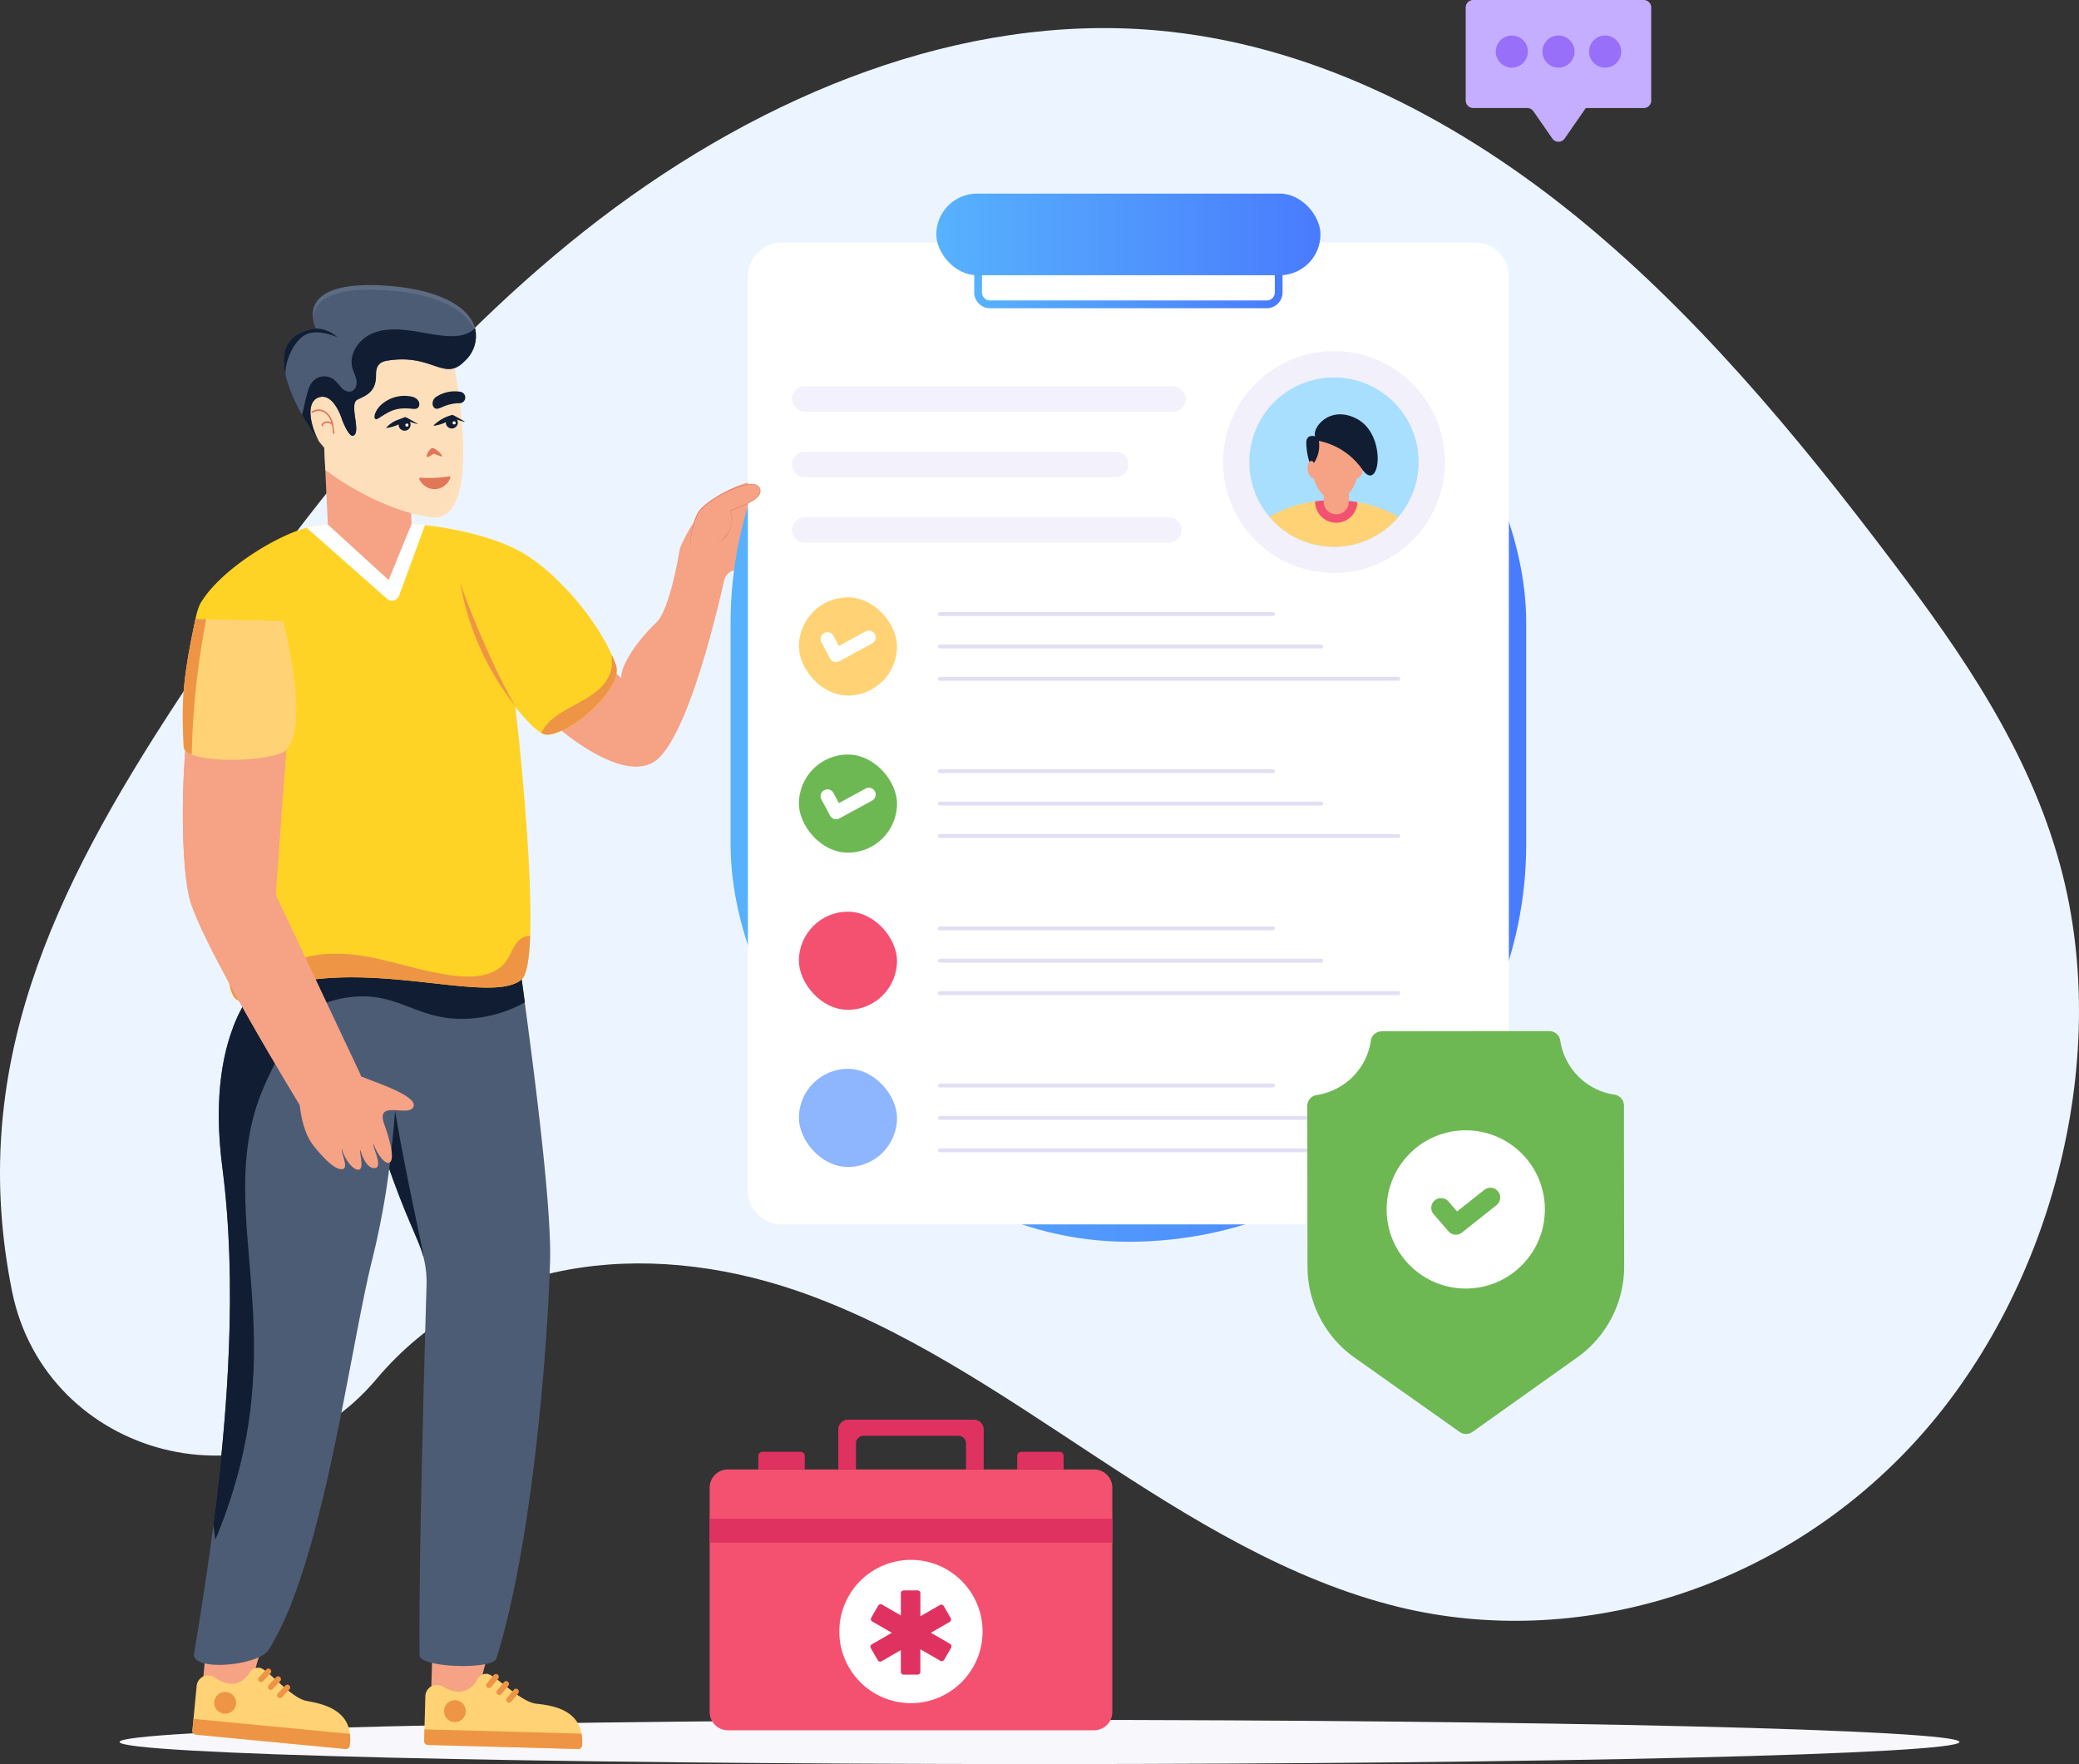 <svg xmlns="http://www.w3.org/2000/svg" xmlns:xlink="http://www.w3.org/1999/xlink" width="319.291" height="270.898" viewBox="0 0 319.291 270.898">
  <rect x="0" y="0" width="319.291" height="270.898" fill="#333333" stroke="none"/>
  <defs>
    <linearGradient id="linear-gradient" y1="0.5" x2="1" y2="0.5" gradientUnits="objectBoundingBox">
      <stop offset="0" stop-color="#57b2fd"/>
      <stop offset="1" stop-color="#497bfd"/>
    </linearGradient>
    <linearGradient id="linear-gradient-4" x1="2.436" y1="0.461" x2="3.357" y2="0.461" gradientUnits="objectBoundingBox">
      <stop offset="0" stop-color="#f6a285"/>
      <stop offset="1" stop-color="#fc6b58"/>
    </linearGradient>
    <linearGradient id="linear-gradient-5" x1="0.218" y1="0.459" x2="-1.542" y2="0.449" gradientUnits="objectBoundingBox">
      <stop offset="0" stop-color="#fde0bb"/>
      <stop offset="1" stop-color="#fc6b58"/>
    </linearGradient>
  </defs>
  <g id="ob2" transform="translate(-20.356 -175.138)">
    <path id="Path_205348" data-name="Path 205348" d="M942.838,1511.245c-21.025,22.562-51.744,31.465-78.788,24.905-16.832-4.1-32.041-13.552-46.795-23.248s-29.506-19.811-45.93-25.409c-23.237-7.893-48.651-5.03-64.371,13.672-17.762,21.054-50.751,12.015-55.925-13.468-6.9-34.2,6.259-61.5,25.289-90.574,18.418-28.113,39.454-54.592,64.924-74.091,25.47-19.451,55.769-31.573,85.372-29.026,23.247,1.994,45.017,12.867,63.747,27.873,18.706,15.006,34.612,34.072,49.546,53.871,10.536,13.948,20.868,28.774,25.7,46.626C973.774,1452.6,963.862,1488.683,942.838,1511.245Z" transform="translate(-628.813 -1114.219)" fill="#ecf5ff"/>
    <g id="ob2-2" data-name="ob2" transform="translate(-311.281 -535.827)">
      <g id="Group_157840" data-name="Group 157840" transform="translate(350 730.965)">
        <g id="Group_157824" data-name="Group 157824" transform="translate(0 9.729)">
          <path id="Path_205216" data-name="Path 205216" d="M350,4176.761c0,1.876,63.248,3.392,141.273,3.392,78.043,0,141.292-1.516,141.292-3.392s-63.248-3.392-141.292-3.392C413.248,4173.369,350,4174.885,350,4176.761Z" transform="translate(-350 -3938.985)" fill="#f8f7fc"/>
          <g id="Group_157784" data-name="Group 157784" transform="translate(11.187 223.042)">
            <path id="Path_205217" data-name="Path 205217" d="M535.135,4013.418l-8.768.006-.868,9.089,7.99.764A19.347,19.347,0,0,1,535.135,4013.418Z" transform="translate(-524.24 -4013.418)" fill="#f6a285"/>
            <g id="Group_157779" data-name="Group 157779" transform="translate(0 3.336)">
              <path id="Path_205218" data-name="Path 205218" d="M516.233,4061.679c.351-.424.645-1.315,1.845-1.2s4.753,4.624,7.24,5.085c2.409.447,7.366,1.355,6.6,6.883a.6.6,0,0,1-.645.5l-22.982-2.2a.591.591,0,0,1-.531-.644l.659-6.893a1.784,1.784,0,0,1,2.732-1.288h0S514.051,4064.313,516.233,4061.679Z" transform="translate(-507.762 -4060.468)" fill="#ffd375"/>
              <path id="Path_205219" data-name="Path 205219" d="M531.957,4173.6a7.248,7.248,0,0,1-.036,1.822.6.6,0,0,1-.645.5l-22.982-2.2a.59.59,0,0,1-.531-.644l.17-1.777Z" transform="translate(-507.76 -4163.449)" fill="#ee9545"/>
              <path id="Path_205220" data-name="Path 205220" d="M554.979,4114.247a1.679,1.679,0,1,0,1.831-1.512A1.679,1.679,0,0,0,554.979,4114.247Z" transform="translate(-551.623 -4109.021)" fill="#ee9545"/>
            </g>
            <g id="Group_157783" data-name="Group 157783" transform="translate(10.095 3.46)">
              <g id="Group_157780" data-name="Group 157780">
                <path id="Path_205221" data-name="Path 205221" d="M650.5,4064.289a.427.427,0,0,1-.258-.117.435.435,0,0,1-.017-.616l1.148-1.211a.436.436,0,0,1,.633.6l-1.148,1.211A.435.435,0,0,1,650.5,4064.289Z" transform="translate(-650.11 -4062.209)" fill="#ee9545"/>
              </g>
              <g id="Group_157781" data-name="Group 157781" transform="translate(1.49 1.195)">
                <path id="Path_205222" data-name="Path 205222" d="M671.509,4081.137a.43.43,0,0,1-.258-.118.435.435,0,0,1-.017-.616l1.147-1.211a.436.436,0,0,1,.633.6L671.867,4081A.436.436,0,0,1,671.509,4081.137Z" transform="translate(-671.115 -4079.057)" fill="#ee9545"/>
              </g>
              <g id="Group_157782" data-name="Group 157782" transform="translate(2.913 2.46)">
                <path id="Path_205223" data-name="Path 205223" d="M691.586,4098.971a.425.425,0,0,1-.258-.117.435.435,0,0,1-.017-.616l1.148-1.212a.436.436,0,0,1,.632.6l-1.148,1.212A.436.436,0,0,1,691.586,4098.971Z" transform="translate(-691.192 -4096.892)" fill="#ee9545"/>
              </g>
            </g>
          </g>
          <g id="Group_157790" data-name="Group 157790" transform="translate(46.775 224.144)">
            <path id="Path_205224" data-name="Path 205224" d="M1023.784,4030.019l-.231,8.466,8.024.219a15.978,15.978,0,0,1,1.018-9.743Z" transform="translate(-1022.564 -4028.961)" fill="#f6a285"/>
            <g id="Group_157785" data-name="Group 157785" transform="translate(0 3.172)">
              <path id="Path_205225" data-name="Path 205225" d="M1017.487,4075.012c.322-.447.555-1.356,1.759-1.324s5.056,4.29,7.569,4.581c2.434.282,7.442.852,7.057,6.418a.6.6,0,0,1-.609.542l-23.078-.629a.59.59,0,0,1-.574-.606l.189-6.922a1.784,1.784,0,0,1,2.639-1.471h0S1015.489,4077.789,1017.487,4075.012Z" transform="translate(-1009.611 -4073.688)" fill="#ffd375"/>
              <path id="Path_205226" data-name="Path 205226" d="M1033.782,4194.522a7.251,7.251,0,0,1,.088,1.82.6.6,0,0,1-.609.543l-23.078-.629a.591.591,0,0,1-.574-.606l.049-1.785Z" transform="translate(-1009.609 -4185.343)" fill="#ee9545"/>
              <path id="Path_205227" data-name="Path 205227" d="M1052.548,4132.347a1.679,1.679,0,1,0,1.725-1.633A1.68,1.68,0,0,0,1052.548,4132.347Z" transform="translate(-1049.502 -4126.669)" fill="#ee9545"/>
            </g>
            <g id="Group_157789" data-name="Group 157789" transform="translate(9.533 3.192)">
              <g id="Group_157786" data-name="Group 157786">
                <path id="Path_205228" data-name="Path 205228" d="M1144.463,4076.132a.428.428,0,0,1-.265-.1.435.435,0,0,1-.059-.613l1.063-1.287a.436.436,0,0,1,.672.556l-1.063,1.287A.437.437,0,0,1,1144.463,4076.132Z" transform="translate(-1144.04 -4073.974)" fill="#ee9545"/>
              </g>
              <g id="Group_157787" data-name="Group 157787" transform="translate(1.567 1.091)">
                <path id="Path_205229" data-name="Path 205229" d="M1166.565,4091.515a.425.425,0,0,1-.266-.1.435.435,0,0,1-.059-.613l1.062-1.287a.436.436,0,0,1,.672.556l-1.062,1.286A.434.434,0,0,1,1166.565,4091.515Z" transform="translate(-1166.141 -4089.357)" fill="#ee9545"/>
              </g>
              <g id="Group_157788" data-name="Group 157788" transform="translate(3.074 2.256)">
                <path id="Path_205230" data-name="Path 205230" d="M1187.807,4107.943a.427.427,0,0,1-.265-.1.435.435,0,0,1-.059-.613l1.063-1.287a.436.436,0,0,1,.672.556l-1.063,1.287A.439.439,0,0,1,1187.807,4107.943Z" transform="translate(-1187.384 -4105.786)" fill="#ee9545"/>
              </g>
            </g>
          </g>
          <path id="Path_205231" data-name="Path 205231" d="M849.419,2541.352c-.134,9.041,2.587,19.985,5.525,28.616l.465,1.368c2.7,7.7,4.686,11.237,5.2,13.357l.017.009a15.84,15.84,0,0,1,.516,4.639c-.319,10.586-1.231,43.331-1.067,56.7.017,1.911,11.242,2.27,11.8.471,5.723-18.229,7.942-49.4,8.243-61.187.27-10.306-3.887-39.354-4.656-45.191Z" transform="translate(-813.999 -2421.572)" fill="#4c5c75"/>
          <path id="Path_205232" data-name="Path 205232" d="M933.114,2791.227l-.013-.012c-.6-2.4-2.656-5.788-5.663-14.727.067-3.115.155.1.5-14.065C928.884,2772.527,933.47,2791.575,933.114,2791.227Z" transform="translate(-886.49 -2628.094)" fill="#111d33"/>
          <path id="Path_205233" data-name="Path 205233" d="M522.576,2656.519c8.365-13.021,12.462-46.035,15.965-60.046a121.978,121.978,0,0,0,2.59-13.856,185.842,185.842,0,0,0,1.343-30.329v-.008l-20.233.938c-.05.119-9.655,6.779-6.721,29.27,2.289,17.686.826,37.67-1.394,54.848-.93,7.186-1.988,13.891-2.961,19.717C510.7,2659.875,521.035,2658.929,522.576,2656.519Z" transform="translate(-499.721 -2432.852)" fill="#4c5c75"/>
          <path id="Path_205234" data-name="Path 205234" d="M595.953,2549.619c1.059,1.257,2.324,2.461,3.933,2.513,2.091.077,3.658-1.781,5.207-3.193a15.877,15.877,0,0,1,8.933-3.976c7.876-.913,10.563,4.289,19.39,3.2a20.154,20.154,0,0,0,7.341-2.384c-.465-3.451-.783-5.637-.783-5.637l-18.71.869V2541l-20.234.938S598.087,2543.99,595.953,2549.619Z" transform="translate(-578.512 -2421.577)" fill="#111d33"/>
          <path id="Path_205235" data-name="Path 205235" d="M560.421,2581.215c-7.38,19.146,5.959,37.483-6.964,68.355-.1-.75-.2-1.487-.3-2.237,2.218-17.175,3.684-37.162,1.388-54.844-2.936-22.544,6.728-29.273,6.728-29.273l3.776-.176C567.018,2570,562.758,2575.227,560.421,2581.215Z" transform="translate(-538.751 -2442.85)" fill="#111d33"/>
          <path id="Path_205236" data-name="Path 205236" d="M1304.919,1492.333s3.075.871.533,2.841c0,0,2.65.731.381,2.643,0,0,1.707,1.3-.325,2.773-.9.665-1.51,1.209-2.216,1.723h-.009a11.767,11.767,0,0,1-2.684,1.407,2.216,2.216,0,0,0-1.368,1.568c-1.141,5.116-5.945,25.387-11.065,27.993-5.867,2.987-16.411-7.119-16.411-7.119l7.687-9.755,4,3.836c-.157-2.244,3.143-6.464,5.344-8.5s3.643-11.391,3.643-11.391,2.385-6.108,6.493-8.453,6.846-2.2,7.342-1.589C1306.644,1490.783,1306.143,1491.7,1304.919,1492.333Z" transform="translate(-1206.389 -1445.835)" fill="#f6a285"/>
          <g id="Group_157815" data-name="Group 157815" transform="translate(93.836)">
            <rect id="Rectangle_168885" data-name="Rectangle 168885" width="122.197" height="156.119" rx="61.098" transform="translate(0 4.844)" fill="url(#linear-gradient)"/>
            <path id="Path_205238" data-name="Path 205238" d="M1716.039,1124.838a5.216,5.216,0,0,1-5.21-5.209V979.261a5.217,5.217,0,0,1,5.21-5.211h106.445a5.217,5.217,0,0,1,5.21,5.211V1119.63a5.216,5.216,0,0,1-5.21,5.209Z" transform="translate(-1708.164 -966.541)" fill="#fff"/>
            <rect id="Rectangle_168886" data-name="Rectangle 168886" width="60.482" height="3.909" rx="1.955" transform="translate(9.442 29.579)" fill="#f3f1fc"/>
            <path id="Path_205239" data-name="Path 205239" d="M1858.048,1429.092h0a1.955,1.955,0,0,1-1.955,1.955h-47.747a1.954,1.954,0,0,1-1.955-1.955h0a1.955,1.955,0,0,1,1.955-1.955h47.747A1.955,1.955,0,0,1,1858.048,1429.092Z" transform="translate(-1796.95 -1387.498)" fill="#f3f1fc"/>
            <path id="Path_205240" data-name="Path 205240" d="M1866.214,1570.957h0a1.955,1.955,0,0,1-1.955,1.955h-55.913a1.955,1.955,0,0,1-1.955-1.955h0a1.955,1.955,0,0,1,1.955-1.955h55.913A1.955,1.955,0,0,1,1866.214,1570.957Z" transform="translate(-1796.95 -1519.303)" fill="#f3f1fc"/>
            <g id="Group_157791" data-name="Group 157791" transform="translate(10.496 62.006)">
              <rect id="Rectangle_168887" data-name="Rectangle 168887" width="15.07" height="15.07" rx="7.535" fill="#ffd375"/>
            </g>
            <g id="Group_157792" data-name="Group 157792" transform="translate(10.496 86.139)">
              <rect id="Rectangle_168888" data-name="Rectangle 168888" width="15.07" height="15.07" rx="7.535" fill="#6eb854"/>
            </g>
            <g id="Group_157793" data-name="Group 157793" transform="translate(10.496 110.272)">
              <rect id="Rectangle_168889" data-name="Rectangle 168889" width="15.07" height="15.07" rx="7.535" fill="#f45170"/>
            </g>
            <g id="Group_157794" data-name="Group 157794" transform="translate(10.496 134.405)">
              <rect id="Rectangle_168890" data-name="Rectangle 168890" width="15.07" height="15.07" rx="7.535" fill="#8eb6ff"/>
            </g>
            <g id="Group_157795" data-name="Group 157795" transform="translate(13.827 67.136)">
              <path id="Path_205241" data-name="Path 205241" d="M1869.686,1819.151l-1.334-2.487a1.051,1.051,0,0,1,1.853-.994l.834,1.555,4.043-2.2a1.051,1.051,0,1,1,1,1.845l-4.972,2.707A1.051,1.051,0,0,1,1869.686,1819.151Z" transform="translate(-1868.227 -1814.896)" fill="#fff"/>
            </g>
            <g id="Group_157796" data-name="Group 157796" transform="translate(13.827 91.269)">
              <path id="Path_205242" data-name="Path 205242" d="M1869.686,2159.462l-1.334-2.487a1.051,1.051,0,0,1,1.853-.993l.834,1.555,4.043-2.2a1.051,1.051,0,1,1,1,1.845l-4.972,2.706A1.051,1.051,0,0,1,1869.686,2159.462Z" transform="translate(-1868.227 -2155.208)" fill="#fff"/>
            </g>
            <g id="Group_157797" data-name="Group 157797" transform="translate(31.863 64.27)">
              <path id="Path_205243" data-name="Path 205243" d="M2174,1775.069h-51.138a.3.3,0,1,1,0-.6H2174a.3.3,0,0,1,0,.6Z" transform="translate(-2122.568 -1774.473)" fill="#e2dff4"/>
            </g>
            <g id="Group_157798" data-name="Group 157798" transform="translate(31.863 69.244)">
              <path id="Path_205244" data-name="Path 205244" d="M2181.419,1845.209h-58.553a.3.3,0,0,1,0-.6h58.553a.3.3,0,1,1,0,.6Z" transform="translate(-2122.568 -1844.613)" fill="#e2dff4"/>
            </g>
            <g id="Group_157799" data-name="Group 157799" transform="translate(31.863 74.218)">
              <path id="Path_205245" data-name="Path 205245" d="M2193.253,1915.349h-70.387a.3.3,0,1,1,0-.6h70.387a.3.3,0,1,1,0,.6Z" transform="translate(-2122.568 -1914.753)" fill="#e2dff4"/>
            </g>
            <g id="Group_157800" data-name="Group 157800" transform="translate(31.863 88.402)">
              <path id="Path_205246" data-name="Path 205246" d="M2174,2115.37h-51.138a.3.3,0,0,1,0-.6H2174a.3.3,0,0,1,0,.6Z" transform="translate(-2122.568 -2114.774)" fill="#e2dff4"/>
            </g>
            <g id="Group_157801" data-name="Group 157801" transform="translate(31.863 93.376)">
              <path id="Path_205247" data-name="Path 205247" d="M2181.419,2185.51h-58.553a.3.3,0,0,1,0-.6h58.553a.3.3,0,1,1,0,.6Z" transform="translate(-2122.568 -2184.914)" fill="#e2dff4"/>
            </g>
            <g id="Group_157802" data-name="Group 157802" transform="translate(31.863 98.351)">
              <path id="Path_205248" data-name="Path 205248" d="M2193.253,2255.666h-70.387a.3.3,0,1,1,0-.6h70.387a.3.3,0,1,1,0,.6Z" transform="translate(-2122.568 -2255.07)" fill="#e2dff4"/>
            </g>
            <g id="Group_157803" data-name="Group 157803" transform="translate(31.863 112.535)">
              <path id="Path_205249" data-name="Path 205249" d="M2174,2455.687h-51.138a.3.3,0,1,1,0-.6H2174a.3.3,0,1,1,0,.6Z" transform="translate(-2122.568 -2455.091)" fill="#e2dff4"/>
            </g>
            <g id="Group_157804" data-name="Group 157804" transform="translate(31.863 117.509)">
              <path id="Path_205250" data-name="Path 205250" d="M2181.419,2525.827h-58.553a.3.3,0,0,1,0-.6h58.553a.3.3,0,1,1,0,.6Z" transform="translate(-2122.568 -2525.231)" fill="#e2dff4"/>
            </g>
            <g id="Group_157805" data-name="Group 157805" transform="translate(31.863 122.483)">
              <path id="Path_205251" data-name="Path 205251" d="M2193.253,2595.967h-70.387a.3.3,0,0,1,0-.6h70.387a.3.3,0,0,1,0,.6Z" transform="translate(-2122.568 -2595.371)" fill="#e2dff4"/>
            </g>
            <g id="Group_157806" data-name="Group 157806" transform="translate(31.863 136.668)">
              <path id="Path_205252" data-name="Path 205252" d="M2174,2796h-51.138a.3.3,0,0,1,0-.6H2174a.3.3,0,0,1,0,.6Z" transform="translate(-2122.568 -2795.408)" fill="#e2dff4"/>
            </g>
            <g id="Group_157807" data-name="Group 157807" transform="translate(31.863 141.642)">
              <path id="Path_205253" data-name="Path 205253" d="M2181.419,2866.144h-58.553a.3.3,0,1,1,0-.6h58.553a.3.3,0,1,1,0,.6Z" transform="translate(-2122.568 -2865.548)" fill="#e2dff4"/>
            </g>
            <g id="Group_157808" data-name="Group 157808" transform="translate(31.863 146.616)">
              <path id="Path_205254" data-name="Path 205254" d="M2193.253,2936.284h-70.387a.3.3,0,0,1,0-.6h70.387a.3.3,0,0,1,0,.6Z" transform="translate(-2122.568 -2935.688)" fill="#e2dff4"/>
            </g>
            <g id="Group_157813" data-name="Group 157813" transform="translate(75.643 24.193)">
              <path id="Path_205255" data-name="Path 205255" d="M2774,1226.363a17.031,17.031,0,1,1-17.026-17.035A17.031,17.031,0,0,1,2774,1226.363Z" transform="translate(-2739.937 -1209.328)" fill="#f2f0fb"/>
              <g id="Group_157812" data-name="Group 157812" transform="translate(4.029 4.026)">
                <path id="Path_205256" data-name="Path 205256" d="M2796.754,1279.11a13,13,0,0,0,26,0,13,13,0,1,0-26,0Z" transform="translate(-2796.754 -1266.1)" fill="#a8dfff"/>
                <path id="Path_205257" data-name="Path 205257" d="M2840.335,1534.414a12.972,12.972,0,0,0,19.819.026,18.71,18.71,0,0,0-6.318-2.268,20.263,20.263,0,0,0-3.6-.315,20.723,20.723,0,0,0-2.884.2A19.209,19.209,0,0,0,2840.335,1534.414Z" transform="translate(-2837.244 -1513.012)" fill="#ffd375"/>
                <path id="Path_205258" data-name="Path 205258" d="M2939.221,1532.055v.052a3.245,3.245,0,0,0,6.489.066,20.263,20.263,0,0,0-3.6-.315A20.721,20.721,0,0,0,2939.221,1532.055Z" transform="translate(-2929.118 -1513.012)" fill="#f35170"/>
                <path id="Path_205259" data-name="Path 205259" d="M2957.785,1484.836v3.59a1.932,1.932,0,0,0,1.932,1.932h0a1.932,1.932,0,0,0,1.932-1.932v-3.59Z" transform="translate(-2946.366 -1469.325)" fill="#f6a285"/>
                <g id="Group_157811" data-name="Group 157811" transform="translate(8.743 5.678)">
                  <g id="Group_157810" data-name="Group 157810" transform="translate(0.194 3.697)">
                    <g id="Group_157809" data-name="Group 157809">
                      <path id="Path_205260" data-name="Path 205260" d="M2922.788,1403.135c.105.734.507,1.294.909,1.242.525,1.871,1.819,3.392,3.34,3.392s2.815-1.521,3.323-3.392h.018c.385.052.8-.507.892-1.242.087-.717-.175-1.347-.56-1.4a.713.713,0,0,0-.192.018,3.592,3.592,0,0,0-3.48-3.253c-1.714,0-3.627-1.443-3.5,3.253a.593.593,0,0,0-.175-.018C2922.963,1401.789,2922.7,1402.418,2922.788,1403.135Z" transform="translate(-2922.771 -1398.292)" fill="#f6a285"/>
                    </g>
                  </g>
                  <path id="Path_205261" data-name="Path 205261" d="M2921.213,1353.645a4.8,4.8,0,0,0,.765-3.408,10.752,10.752,0,0,1,6.672,4.39c2.657,3.813,3.908-5.264-.832-7.769-4.128-2.182-6.89,1.347-6.416,2.686,0,0-1.267-.417-1.353.864a10.55,10.55,0,0,0,.472,3.074S2920.937,1353.028,2921.213,1353.645Z" transform="translate(-2920.041 -1346.162)" fill="#111d33"/>
                </g>
              </g>
            </g>
            <g id="Group_157814" data-name="Group 157814" transform="translate(37.421 10.555)">
              <path id="Path_205262" data-name="Path 205262" d="M2245.858,1024.055h-42.493a2.433,2.433,0,0,1-2.431-2.43v-4.619h47.355v4.619A2.433,2.433,0,0,1,2245.858,1024.055Zm-43.733-5.858v3.428a1.241,1.241,0,0,0,1.24,1.239h42.493a1.241,1.241,0,0,0,1.24-1.239V1018.2Z" transform="translate(-2200.934 -1017.006)" fill="url(#linear-gradient)"/>
            </g>
            <rect id="Rectangle_168891" data-name="Rectangle 168891" width="59.002" height="12.538" rx="6.269" transform="translate(31.598)" fill="url(#linear-gradient)"/>
          </g>
          <path id="Path_205263" data-name="Path 205263" d="M547.093,1613.727c-1.459-.01-4-3.16-4.883-4.329.109.562,2.725,23.418,2.291,35.21-.127,3.51-.522,6.035-1.335,6.723-5.226,4.371-27.212-4.992-41.977,3.022-7.727,4.2.995-37.22.995-37.22l-5.465.116-.075-1.6-5.169.241c.085-3.448.6-19.732,2.509-22.539,2.575-4.178,8.829-8.472,13.637-10.511a21.768,21.768,0,0,1,2.74-.945c2.928-.746,13.973-1.135,20.972.062,4.411.736,9.2,2.092,12.376,4.049,5.4,3.328,11.664,10.73,13.948,16.968C558.939,1606.491,550.864,1613.6,547.093,1613.727Z" transform="translate(-481.443 -1530.627)" fill="#ffd325"/>
          <path id="Path_205264" data-name="Path 205264" d="M625.348,2068.319c-.127,3.51-.522,6.035-1.335,6.723-5.225,4.372-27.212-4.992-41.977,3.022-7.727,4.2.995-37.22.995-37.22l-4.538.1a10.854,10.854,0,0,1,2.024-2.933,2.453,2.453,0,0,1,3.808.28c.637.884.469,1.75.573,2.784.16,1.641.674,3.182.739,4.855.332,8.534-4.468,14.66-2.6,26.283.15.838.431,1.822,1.234,2.117.845.293,1.7-.329,2.426-.847,3.864-2.687,8.969-2.8,13.605-1.977,7.359,1.327,17.68,5.754,21.361.694C622.637,2070.836,623.089,2068.359,625.348,2068.319Z" transform="translate(-562.29 -1954.338)" fill="#ee9545"/>
          <g id="Group_157819" data-name="Group 157819" transform="translate(9.716 79.937)">
            <g id="Group_157816" data-name="Group 157816" transform="translate(0 0)">
              <path id="Path_205265" data-name="Path 205265" d="M514.382,2050.921l-9.067,5.045s-15.949-25.943-17.378-32.673c-1.417-6.641-1.065-20.955.1-27.894l15.1,1.875-1.842,25.874Z" transform="translate(-487.011 -1995.399)" fill="#f6a285"/>
            </g>
            <g id="Group_157818" data-name="Group 157818" transform="translate(17.923 55.538)">
              <g id="Group_157817" data-name="Group 157817">
                <path id="Path_205266" data-name="Path 205266" d="M739.758,2782.8c.35,3.586,1.341,5.552,2.227,6.608.791.984,3.161,3.879,4.475,3.475.842-.26-.427-2.732-.167-3.063.335,1.628,1.871,3.464,2.652,3.148s-.088-2.674.172-3c.129.71.995,3.031,2.292,2.766,1.208-.247-.57-3.436-.3-3.766.129.71,1.547,3.324,2.433,2.952,1.067-.448-.241-4.456-.745-5.818-1.46-3.952,3.463-1.194,4.39-2.646,1.089-1.707-5.677-3.81-8.206-4.874Z" transform="translate(-739.758 -2778.577)" fill="#f6a285"/>
              </g>
            </g>
            <path id="Path_205267" data-name="Path 205267" d="M505.315,2055.967s-15.949-25.943-17.378-32.673c-1.417-6.641-1.065-20.955.1-27.894l15.1,1.875-.737,10.387c-3.29.888-4.178-.381-6.572-.543-2.286-.152-3.875-.264-5.186,1.971-3.062,5.226,3.622,9.222,4.834,13.91,1.152,4.44-.724,8.923-.442,13.4.1,1.515,1.506,2.306,2.531,3.333.983.973,2.049,1.82,2.993,2.843,2.086,2.263,1.445,6.738,3.948,8.577C505.43,2051.84,505.315,2055.967,505.315,2055.967Z" transform="translate(-487.011 -1995.399)" fill="url(#linear-gradient-4)"/>
          </g>
          <path id="Path_205269" data-name="Path 205269" d="M1087.867,1711.3c1.711,5.025,5.74,14.476,8.528,18.992A41.656,41.656,0,0,1,1087.867,1711.3Z" transform="translate(-1035.542 -1651.514)" fill="#ee9545"/>
          <path id="Path_205270" data-name="Path 205270" d="M773.373,1581.977v.009l-3.986,10.834a1.163,1.163,0,0,1-1.862.47l-12.331-10.9v0c3.245-.905,10.4-.706,13.9-.688A39.259,39.259,0,0,1,773.373,1581.977Z" transform="translate(-726.461 -1531.068)" fill="#fff"/>
          <path id="Path_205271" data-name="Path 205271" d="M1264.007,1880.171a1.839,1.839,0,0,1-.894-.288c1.913-3.733,6.975-4.3,9.574-7.449a5.552,5.552,0,0,0,1.277-2.756c.06-.429-.09-1.17.028-1.7.219.488.41.969.583,1.441C1275.881,1872.921,1267.784,1880.052,1264.007,1880.171Z" transform="translate(-1198.361 -1797.077)" fill="#ee9545"/>
          <path id="Path_205272" data-name="Path 205272" d="M486.911,1809.065c.285,2.694,13.945,2.358,15.783.4,3.673-3.943-.512-19.795-.512-19.795l-13.446-.278C486.516,1799.47,486.633,1803.108,486.911,1809.065Z" transform="translate(-477.064 -1724.06)" fill="#ffd375"/>
          <path id="Path_205273" data-name="Path 205273" d="M486.974,1809.065c.051.478.506.852,1.24,1.143a122.82,122.82,0,0,1,2.224-20.784l-1.64-.037C486.654,1799.133,486.678,1802.715,486.974,1809.065Z" transform="translate(-477.128 -1724.06)" fill="#ee9545"/>
          <g id="Group_157822" data-name="Group 157822" transform="translate(25.224 14.051)">
            <path id="Path_205274" data-name="Path 205274" d="M804.319,1367.589l.609,15.325-3.521,8.6-9.334-8.519-.689-14.8Z" transform="translate(-785.308 -1346.223)" fill="#f6a285"/>
            <path id="Path_205276" data-name="Path 205276" d="M779.357,1210.414c.3,6.344-.436,13.009-5.014,12.333-4.994-.72-10.349-3.3-14.492-6.108-1.035-.706-1.626-1.167-1.626-1.167l-.158-3.384c-.049-.119-5.542-5.759-.687-7.873l.521-7.4c8.711-.783,16.9-1.108,20.145,2.846A90.026,90.026,0,0,1,779.357,1210.414Z" transform="translate(-751.855 -1187.103)" fill="url(#linear-gradient-5)"/>
            <path id="Path_205277" data-name="Path 205277" d="M954.355,1356.457a.921.921,0,1,0,.937-.9A.92.92,0,0,0,954.355,1356.457Z" transform="translate(-936.722 -1335.04)" fill="#111d33"/>
            <path id="Path_205278" data-name="Path 205278" d="M969.168,1366.543a.239.239,0,0,0,.007-.479A.239.239,0,1,0,969.168,1366.543Z" transform="translate(-950.264 -1344.807)" fill="#fbfbfb"/>
            <path id="Path_205279" data-name="Path 205279" d="M705.933,1079.959c.718,3.375,3.311,7.93,5.186,10.395-1.255-2.233-2.174-6.031-.09-6.786,2.371-.857,3.642,3.468,3.642,3.468s1.011,2.676,1.695,2.4c1.294-.518-.72-4.877.641-5.537s2.885-1.171,2.853-3.819c-.019-1.455.634-1.975,1.635-2.149,7.016-1.211,8.8,3.307,11.938.087a5.217,5.217,0,0,0,1.64-5.1c-.9-3.235-5.567-6.137-14.534-6.565-13.554-.647-10,6.464-9.924,6.62l0,0C705.985,1073.609,705.218,1076.617,705.933,1079.959Z" transform="translate(-705.701 -1066.309)" fill="#4c5c75"/>
            <path id="Path_205280" data-name="Path 205280" d="M793.331,1074.252a3.89,3.89,0,0,0-.127-.63c-.9-3.24-5.565-6.137-14.531-6.572-8.608-.409-10.318,2.31-10.4,4.388-.258-2.1.733-5.558,10.37-5.1,8.966.427,13.633,3.332,14.531,6.565A4.438,4.438,0,0,1,793.331,1074.252Z" transform="translate(-763.801 -1066.299)" fill="#fff" opacity="0.1"/>
            <path id="Path_205281" data-name="Path 205281" d="M991.739,1266.416a22.887,22.887,0,0,1-2.372-.477c.51.11,1.029.2,1.548.278,8.269,1.222,4.529-22.89,4.529-22.89S1000.288,1267.687,991.739,1266.416Z" transform="translate(-969.251 -1230.773)" fill="#fde0bb" opacity="0.3"/>
            <path id="Path_205282" data-name="Path 205282" d="M902.7,1309.384c-.91.582-.807-1,.467-2.13a5.327,5.327,0,0,1,4.842-1.172,1.648,1.648,0,0,1,.714.444,1,1,0,0,1,.259.783c-.12.831-.954.592-1.533.557C905.295,1307.734,904.505,1308.232,902.7,1309.384Z" transform="translate(-888.175 -1288.909)" fill="#111d33"/>
            <path id="Path_205283" data-name="Path 205283" d="M1028.315,1297.244a5.172,5.172,0,0,1,3.649-.736.888.888,0,0,1,.749.88h0a.887.887,0,0,1-.92.879c-.105,0-.21,0-.316,0a6.562,6.562,0,0,0-2.09.5c-.539.209-1.258.688-1.624-.063A1.2,1.2,0,0,1,1028.315,1297.244Z" transform="translate(-1004.844 -1280.122)" fill="#111d33"/>
            <path id="Path_205284" data-name="Path 205284" d="M769.113,1337.51c-.48-1.668-1.881-2.516-3.217-1.7a.115.115,0,0,0,.12.2c1.217-.742,2.423.062,2.86,1.524a1.034,1.034,0,0,0-1.059-.1c-.608.222-.478.717-.286.666l.006,0a.117.117,0,0,0,.074-.145c-.091-.278.913-.671,1.33-.048,0,.007.014,0,.02.008.228,1.087.083,1.36.295,1.343l.021,0a.114.114,0,0,0,.085-.121" transform="translate(-761.575 -1316.408)" fill="#e17659"/>
            <path id="Path_205285" data-name="Path 205285" d="M747.822,1176.915c-1.255-2.233-2.174-6.031-.09-6.786,2.371-.857,3.642,3.468,3.642,3.468s1.011,2.676,1.695,2.4c1.294-.518-.72-4.877.641-5.537s2.885-1.171,2.853-3.819c-.02-1.455.634-1.976,1.635-2.149,7.016-1.211,8.8,3.307,11.938.087a5.216,5.216,0,0,0,1.64-5.1,2.7,2.7,0,0,1-.27.251c-3.607,2.9-10.7-1.767-15.766.684-1.913.925-3.351,3.105-2.813,5.161.17.65.523,1.248.63,1.914.25,1.516-1.072,2.388-2.288,1.163a16.186,16.186,0,0,0-1.138-1.26,2.455,2.455,0,0,0-3.112.1c-.878.817-1.016,1.973-1.812,5.323A40.321,40.321,0,0,0,747.822,1176.915Z" transform="translate(-742.404 -1152.87)" fill="#111d33"/>
            <path id="Path_205286" data-name="Path 205286" d="M705.933,1167.213c.022-.011.034-.083.033-.218-.026-1.645,1.108-4.667,2.97-5.762,1.817-1.068,4.849.267,4.992.331a5.153,5.153,0,0,0-3.311-1.337C705.985,1160.862,705.218,1163.87,705.933,1167.213Z" transform="translate(-705.701 -1153.562)" fill="#111d33"/>
            <path id="Path_205287" data-name="Path 205287" d="M1017.318,1420.4c-1.567-.538-.695-.483-1.927.09-.634.294.109-1.333.642-1.357S1018.07,1420.658,1017.318,1420.4Z" transform="translate(-993.203 -1394.111)" fill="#e17659"/>
            <path id="Path_205288" data-name="Path 205288" d="M999.084,1480.6a.144.144,0,0,0-.144.2,2.606,2.606,0,0,0,2.5,1.564,2.644,2.644,0,0,0,2.28-1.783.141.141,0,0,0-.16-.184A18.2,18.2,0,0,1,999.084,1480.6Z" transform="translate(-978.133 -1451.029)" fill="#e17659"/>
            <g id="Group_157820" data-name="Group 157820" transform="translate(15.74 20.275)">
              <path id="Path_205289" data-name="Path 205289" d="M932.449,1353.252c-.022.024-.022.024-.044.025-.6-.175-1.237-.371-1.811-.571a6.109,6.109,0,0,1-2.881,1.173.048.048,0,0,1-.047-.043l.022-.023a4.28,4.28,0,0,1,1.286-.986c.486-.226,1-.385,1.486-.589h.023c.141-.056.083-.1,1.942.971A.068.068,0,0,1,932.449,1353.252Z" transform="translate(-927.666 -1352.214)" fill="#111d33"/>
            </g>
            <g id="Group_157821" data-name="Group 157821" transform="translate(22.99 19.939)">
              <path id="Path_205290" data-name="Path 205290" d="M1056.622,1351.693a.921.921,0,1,0,.937-.9A.92.92,0,0,0,1056.622,1351.693Z" transform="translate(-1054.727 -1350.552)" fill="#111d33"/>
              <path id="Path_205291" data-name="Path 205291" d="M1034.681,1348.507c-.021.024-.021.024-.044.025-.6-.175-1.237-.371-1.81-.571a6.11,6.11,0,0,1-2.881,1.173.048.048,0,0,1-.047-.043l.021-.023a6.191,6.191,0,0,1,2.772-1.575h.022a.243.243,0,0,1,.18-.008c.6.311,1.182.645,1.762.98A.068.068,0,0,1,1034.681,1348.507Z" transform="translate(-1029.898 -1347.47)" fill="#111d33"/>
              <path id="Path_205292" data-name="Path 205292" d="M1071.436,1361.78a.239.239,0,0,0,.007-.479A.239.239,0,1,0,1071.436,1361.78Z" transform="translate(-1068.271 -1360.32)" fill="#fbfbfb"/>
            </g>
          </g>
          <g id="Group_157823" data-name="Group 157823" transform="translate(87.672 44.599)">
            <path id="Path_205293" data-name="Path 205293" d="M1589.977,1506.876c3.84-2.305,2.442-5.342,2.442-5.342,2.219-.993,5.09-1.861,4.556-3.462-.649-1.949-6.631.872-8.728,2.844-1.266,1.19-1.884,3.2-1.921,6.68" transform="translate(-1586.326 -1497.391)" fill="#f6a285"/>
            <path id="Path_205294" data-name="Path 205294" d="M1592.239,1504.327a3.668,3.668,0,0,0,.158-3.1c-.111-.227,4.653-1.4,4.6-3.109.107-2.764-8.068.979-9.53,3.55a12.281,12.281,0,0,0-1.142,5.616,12.08,12.08,0,0,1,1.056-5.665c1.358-2.509,9.621-6.436,9.7-3.5.032,1.468-3.015,2.4-4.648,3.121l.012-.032a3.877,3.877,0,0,1-1.166,4.4,7.519,7.519,0,0,1-1.3.956A6.663,6.663,0,0,0,1592.239,1504.327Z" transform="translate(-1586.325 -1497.076)" fill="#e17659"/>
          </g>
        </g>
        <g id="Group_157833" data-name="Group 157833" transform="translate(90.622 198.009)">
          <g id="Group_157832" data-name="Group 157832" transform="translate(0 4.931)">
            <path id="Path_205336" data-name="Path 205336" d="M1689.759,3633.827v34.439a2.807,2.807,0,0,1-2.808,2.805h-56.227a2.807,2.807,0,0,1-2.808-2.805v-34.439a2.809,2.809,0,0,1,2.808-2.808h56.227A2.809,2.809,0,0,1,1689.759,3633.827Z" transform="translate(-1627.916 -3628.305)" fill="#f45170"/>
            <g id="Group_157831" data-name="Group 157831" transform="translate(7.477)">
              <path id="Path_205337" data-name="Path 205337" d="M1740.479,3593.387v2.08h-7.13v-2.08a.634.634,0,0,1,.634-.634h5.863A.634.634,0,0,1,1740.479,3593.387Z" transform="translate(-1733.349 -3592.753)" fill="#df3260"/>
              <path id="Path_205338" data-name="Path 205338" d="M2301.153,3593.387v2.08h-7.13v-2.08a.634.634,0,0,1,.634-.634h5.863A.634.634,0,0,1,2301.153,3593.387Z" transform="translate(-2254.263 -3592.753)" fill="#df3260"/>
            </g>
            <rect id="Rectangle_168892" data-name="Rectangle 168892" width="61.843" height="3.678" transform="translate(0 10.281)" fill="#df3260"/>
            <path id="Path_205339" data-name="Path 205339" d="M1930.861,3837.891a11,11,0,1,1-11-11A11,11,0,0,1,1930.861,3837.891Z" transform="translate(-1888.942 -3810.29)" fill="#fff"/>
          </g>
          <path id="Path_205340" data-name="Path 205340" d="M1928.763,3524.734v6.129h-2.721v-4.018a1.15,1.15,0,0,0-1.15-1.15h-14.6a1.15,1.15,0,0,0-1.15,1.15v4.018h-2.72v-6.129a1.518,1.518,0,0,1,1.518-1.518h19.307A1.519,1.519,0,0,1,1928.763,3524.734Z" transform="translate(-1886.67 -3523.216)" fill="#df3260"/>
          <path id="Path_205341" data-name="Path 205341" d="M1988.386,3901.161l-2.956-1.707,2.889-1.668a.431.431,0,0,0,.158-.589l-1.068-1.85a.431.431,0,0,0-.589-.158l-3,1.733v-3.543a.431.431,0,0,0-.431-.431h-2.137a.431.431,0,0,0-.431.431v3.413l-2.889-1.668a.431.431,0,0,0-.589.158l-1.068,1.85a.431.431,0,0,0,.158.589l3,1.733-3.069,1.772a.431.431,0,0,0-.158.589l1.068,1.85a.431.431,0,0,0,.589.158l2.956-1.707v3.336a.431.431,0,0,0,.431.431h2.137a.431.431,0,0,0,.431-.431v-3.466l3.069,1.772a.431.431,0,0,0,.589-.158l1.068-1.851A.431.431,0,0,0,1988.386,3901.161Z" transform="translate(-1951.453 -3866.728)" fill="#df3260"/>
        </g>
        <g id="Group_157836" data-name="Group 157836" transform="translate(182.408 138.343)">
          <path id="Path_205342" data-name="Path 205342" d="M2969.423,2691.59a1.7,1.7,0,0,1,1.464,1.68l.032,24.682a17.144,17.144,0,0,1-7.208,13.993l-16.092,11.442a1.7,1.7,0,0,1-1.968,0l-16.122-11.4a17.143,17.143,0,0,1-7.245-13.974l-.032-24.682a1.7,1.7,0,0,1,1.46-1.685,9.881,9.881,0,0,0,8.294-8.316,1.7,1.7,0,0,1,1.681-1.464l25.736-.034a1.7,1.7,0,0,1,1.685,1.46A9.881,9.881,0,0,0,2969.423,2691.59Z" transform="translate(-2922.252 -2681.836)" fill="#6eb854"/>
          <g id="Group_157834" data-name="Group 157834" transform="translate(7.156 10.199)">
            <circle id="Ellipse_10414" data-name="Ellipse 10414" cx="12.15" cy="12.15" r="12.15" transform="translate(0 17.182) rotate(-45)" fill="#fff"/>
          </g>
          <g id="Group_157835" data-name="Group 157835" transform="translate(19.046 24.047)">
            <path id="Path_205343" data-name="Path 205343" d="M3193.471,3027.635l-2.27-2.622a1.5,1.5,0,0,1,2.27-1.965l1.328,1.534,4.183-3.318a1.5,1.5,0,1,1,1.866,2.352l-5.31,4.212A1.5,1.5,0,0,1,3193.471,3027.635Z" transform="translate(-3190.835 -3020.938)" fill="#6eb854"/>
          </g>
        </g>
        <g id="Group_157839" data-name="Group 157839" transform="translate(206.743 -20)">
          <g id="Group_157837" data-name="Group 157837">
            <path id="Path_205344" data-name="Path 205344" d="M3595.6,732.117v14.289a1.151,1.151,0,0,1-1.151,1.152h-8.9l-3.246,4.682a1.152,1.152,0,0,1-1.892,0l-2.906-4.187a1.152,1.152,0,0,0-.946-.5h-8.3a1.152,1.152,0,0,1-1.152-1.152V732.117a1.152,1.152,0,0,1,1.152-1.151h26.186A1.151,1.151,0,0,1,3595.6,732.117Z" transform="translate(-3567.112 -730.965)" fill="#c5adff"/>
          </g>
          <g id="Group_157838" data-name="Group 157838" transform="translate(4.615 5.457)">
            <path id="Path_205345" data-name="Path 205345" d="M3637.121,810.376a2.464,2.464,0,1,1-2.47-2.459A2.467,2.467,0,0,1,3637.121,810.376Z" transform="translate(-3632.192 -807.917)" fill="#976ff8"/>
            <path id="Path_205346" data-name="Path 205346" d="M3738.159,810.376a2.464,2.464,0,1,1-2.47-2.459A2.467,2.467,0,0,1,3738.159,810.376Z" transform="translate(-3726.065 -807.917)" fill="#976ff8"/>
            <path id="Path_205347" data-name="Path 205347" d="M3839.2,810.376a2.465,2.465,0,1,1-2.47-2.459A2.467,2.467,0,0,1,3839.2,810.376Z" transform="translate(-3819.939 -807.917)" fill="#976ff8"/>
          </g>
        </g>
      </g>
    </g>
  </g>
</svg>

